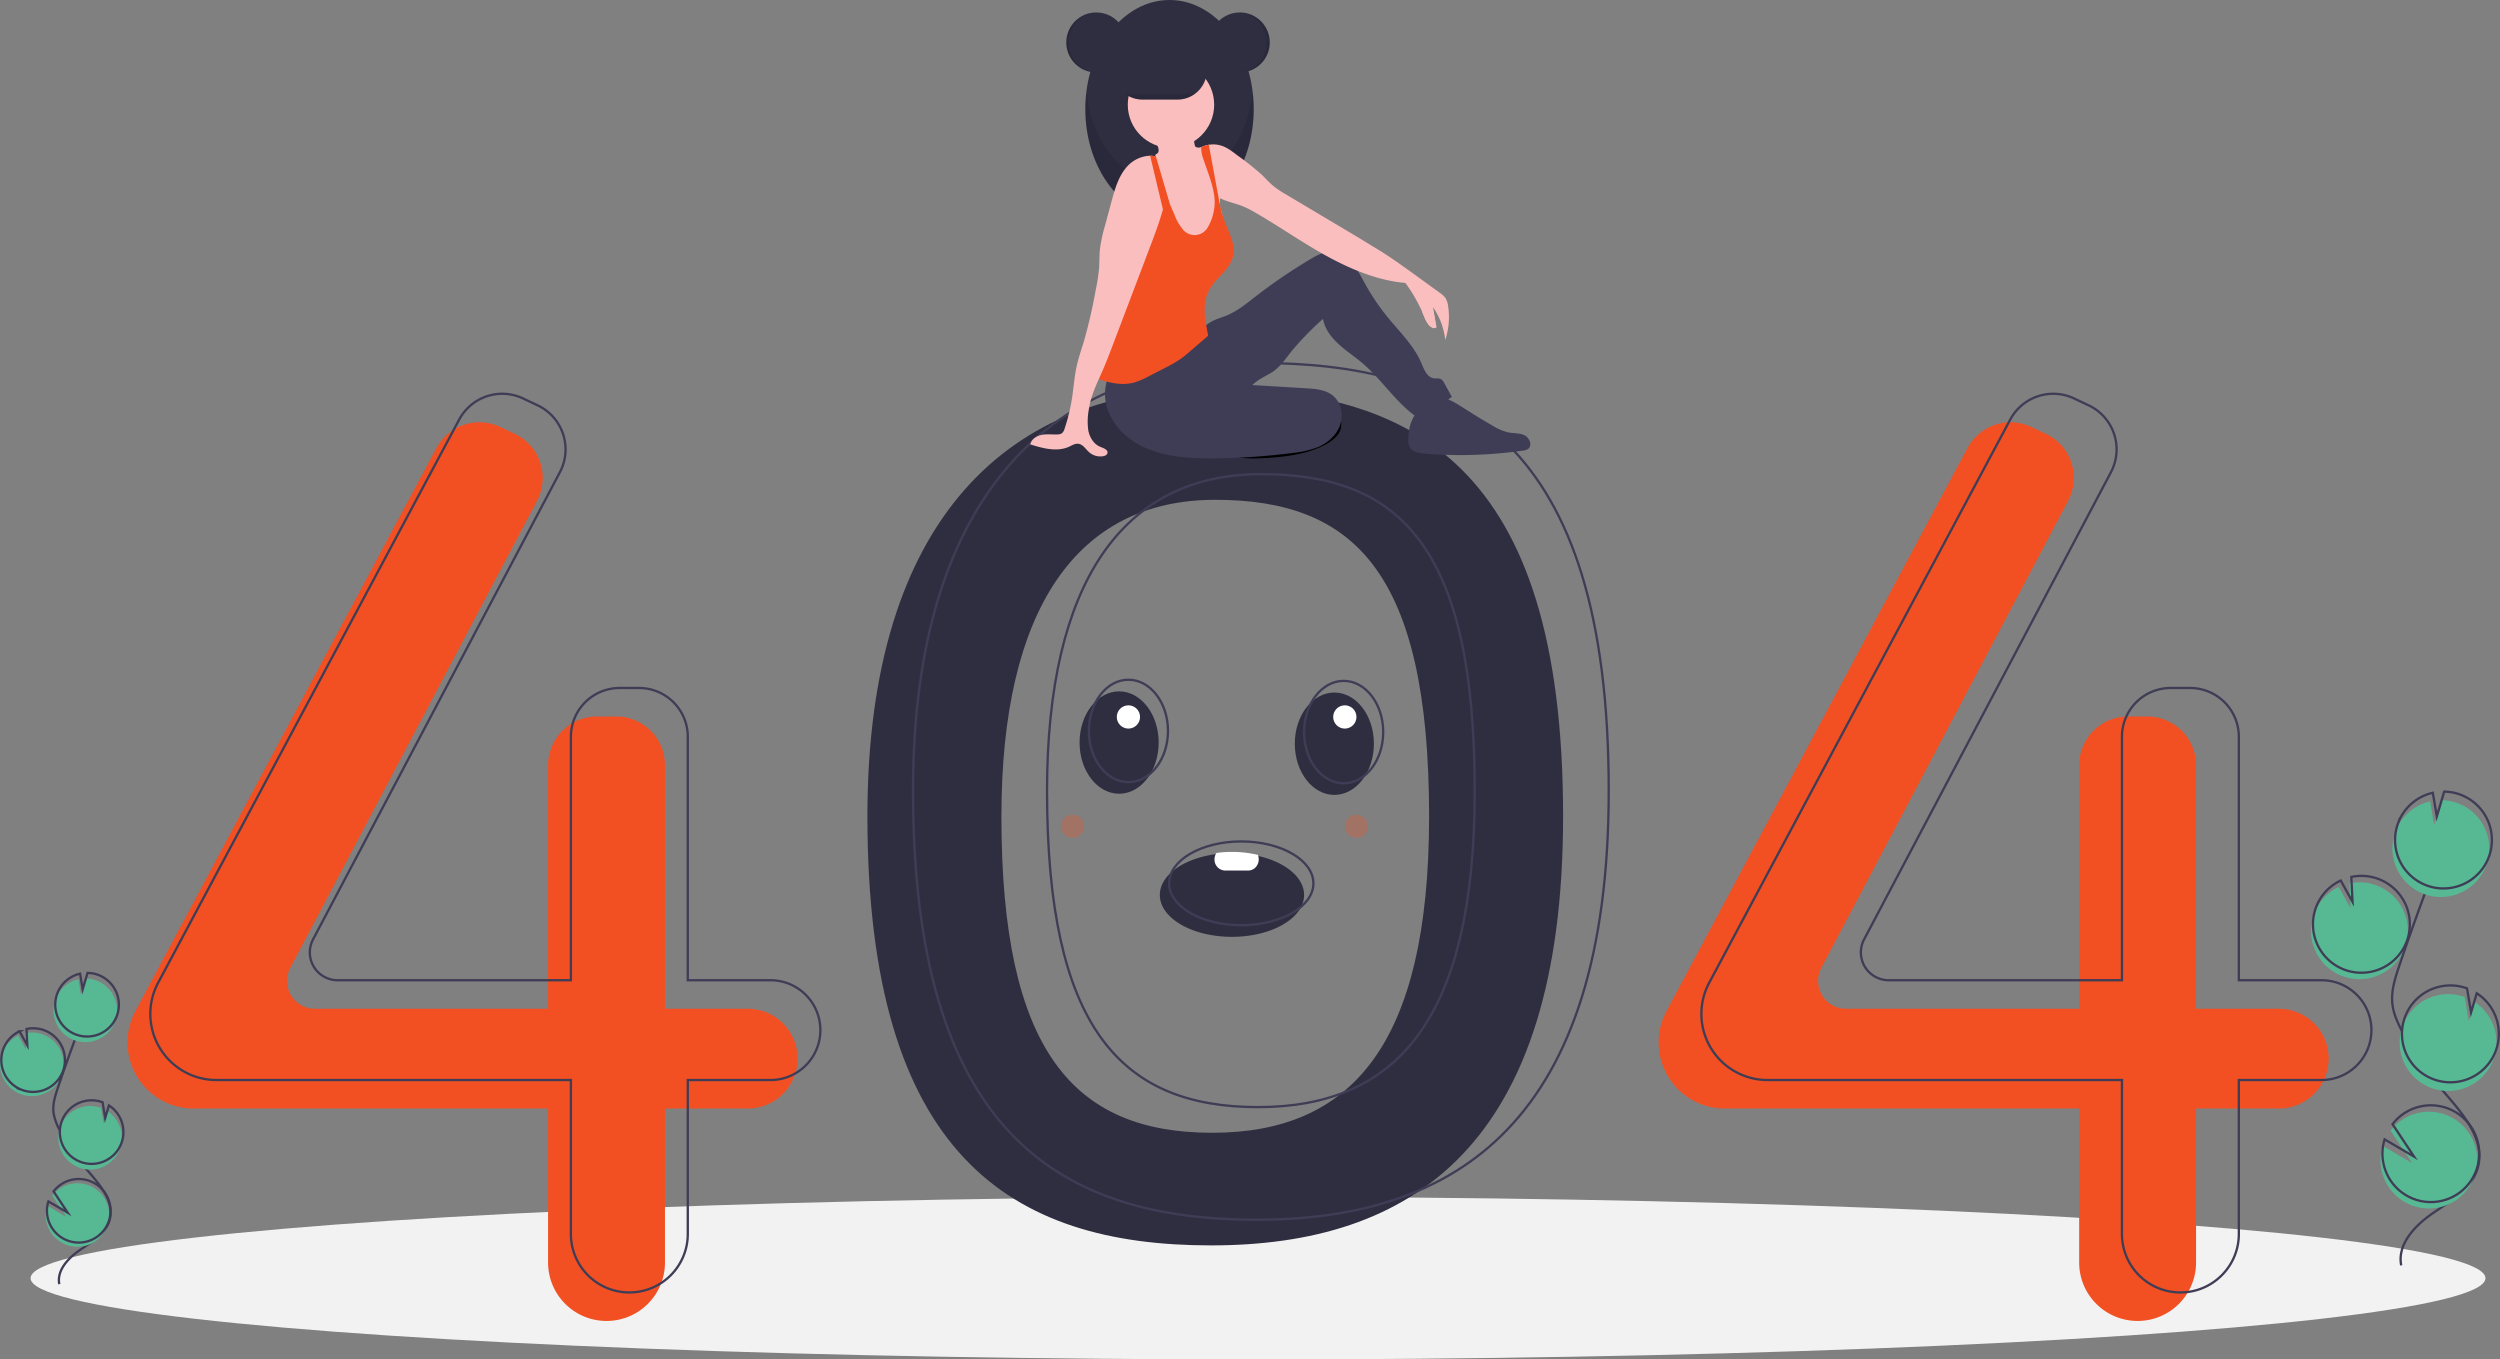 <svg xmlns:xlink="http://www.w3.org/1999/xlink" xmlns="http://www.w3.org/2000/svg" width="1074.392" height="584.231">
    <rect width="100%" height="100%" fill="#808080" stroke="none"/>
    <style>
        <![CDATA[.B{fill:none}.C{stroke:#3f3d56}.D{stroke-miterlimit:10}.E{fill:#57b894}.F{fill:#2f2e41}.G{fill:#f25022}.H{fill:#3f3d56}.I{fill:#fbbebe}]]></style>
    <ellipse cx="540.643" cy="549.309" rx="527.5" ry="34.922" fill="#f2f2f2"/>
    <use xlink:href="#B" class="F"/>
    <path d="M321.311 433.517h-35.534v-104.64a20.96 20.96 0 0 0-20.956-20.956h-8.326c-5.558 0-10.888 2.208-14.818 6.138s-6.138 9.26-6.138 14.818v104.639h-100.23a11.96 11.96 0 0 1-10.246-5.788c-2.164-3.592-2.29-8.055-.331-11.764l106.082-200.78c2.673-5.058 3.161-10.989 1.352-16.417s-5.759-9.879-10.932-12.322l-6.262-2.957a20.96 20.96 0 0 0-27.429 9.07L58.16 434.591c-2.203 4.121-3.356 8.723-3.356 13.396h0c0 7.536 2.994 14.764 8.323 20.093s12.557 8.323 20.093 8.323h152.319v66.167a25.12 25.12 0 0 0 25.119 25.119h0a25.12 25.12 0 0 0 25.119-25.119v-66.167h35.534c5.687 0 11.141-2.259 15.163-6.281a21.44 21.44 0 0 0 6.281-15.163h0c0-11.843-9.6-21.443-21.443-21.443zm657.997 0h-35.534v-104.64a20.96 20.96 0 0 0-20.956-20.956h-8.326c-5.558 0-10.888 2.208-14.818 6.138s-6.138 9.26-6.138 14.818v104.639h-100.23a11.96 11.96 0 0 1-10.246-5.788c-2.164-3.592-2.29-8.056-.331-11.764l106.082-200.78c2.673-5.058 3.161-10.99 1.352-16.417s-5.759-9.879-10.932-12.322l-6.262-2.957a20.96 20.96 0 0 0-27.429 9.07L716.157 434.591c-2.203 4.121-3.356 8.723-3.356 13.396h0c0 7.536 2.994 14.764 8.323 20.093s12.557 8.323 20.093 8.323h152.319v66.167a25.12 25.12 0 0 0 25.119 25.119h0a25.12 25.12 0 0 0 25.119-25.119v-66.167h35.534c5.687 0 11.141-2.259 15.163-6.281a21.44 21.44 0 0 0 6.281-15.163h0c0-11.843-9.6-21.443-21.443-21.443z"
          class="G"/>
    <g class="B C D">
        <path d="M331.114 421.264H295.58v-104.64c0-5.558-2.208-10.888-6.138-14.818s-9.26-6.138-14.818-6.138h-8.326c-5.558 0-10.888 2.208-14.818 6.138s-6.138 9.26-6.138 14.818v104.639h-100.23a11.96 11.96 0 0 1-10.246-5.788c-2.164-3.592-2.29-8.055-.331-11.764l106.082-200.78c2.673-5.058 3.161-10.99 1.352-16.417s-5.759-9.879-10.932-12.322l-6.262-2.957a20.96 20.96 0 0 0-27.429 9.07L67.963 422.338c-2.203 4.121-3.356 8.723-3.356 13.396h0c0 7.536 2.994 14.764 8.323 20.093s12.557 8.323 20.093 8.323h152.319v66.167a25.12 25.12 0 0 0 25.119 25.119h0a25.12 25.12 0 0 0 25.119-25.119V464.15h35.534c5.687 0 11.141-2.259 15.163-6.281a21.44 21.44 0 0 0 6.281-15.163h0c0-5.687-2.259-11.141-6.28-15.163a21.44 21.44 0 0 0-15.163-6.281zm666.574 0h-35.534v-104.64c0-5.558-2.208-10.888-6.138-14.818s-9.26-6.138-14.818-6.138h-8.326c-5.558 0-10.888 2.208-14.818 6.138s-6.138 9.26-6.138 14.818v104.639h-100.23a11.96 11.96 0 0 1-10.246-5.788c-2.164-3.592-2.29-8.055-.331-11.764l106.082-200.78c2.673-5.058 3.161-10.99 1.352-16.417s-5.759-9.879-10.932-12.322l-6.262-2.957a20.96 20.96 0 0 0-27.429 9.07L734.536 422.338c-2.203 4.121-3.356 8.723-3.356 13.396h0c0 7.536 2.994 14.764 8.323 20.093s12.557 8.323 20.093 8.323h152.319v66.167a25.12 25.12 0 0 0 25.119 25.119h0c13.873 0 25.119-11.246 25.119-25.119V464.15h35.534c5.687 0 11.141-2.259 15.163-6.281a21.44 21.44 0 0 0 6.281-15.163h0c0-11.843-9.6-21.443-21.443-21.443z"/>
        <use xlink:href="#B" x="19.605" y="-11.028"/>
    </g>
    <g class="F">
        <circle cx="471.141" cy="18.25" r="12.901"/>
        <ellipse cx="502.607" cy="46.885" rx="36.186" ry="46.885"/>
    </g>
    <path d="M502.607 79.61c-18.128 0-33.141-17.271-35.776-39.805-.274 2.35-.411 4.714-.41 7.08 0 25.894 16.201 46.885 36.186 46.885s36.186-20.991 36.186-46.885c.001-2.366-.136-4.73-.41-7.08-2.634 22.534-17.648 39.805-35.776 39.805z"
          opacity=".1"/>
    <use xlink:href="#C" class="H"/>
    <use xlink:href="#C" opacity=".1"/>
    <path d="M477.044 160.321a19.77 19.77 0 0 0-1.199 15.075 26.34 26.34 0 0 0 8.829 12.497c10.095 8.092 23.988 9.205 36.925 9.093a284.65 284.65 0 0 0 33.905-2.324 40.54 40.54 0 0 0 11.001-2.554c4.222-1.827 7.933-5.178 9.436-9.526s.436-9.672-3.134-12.574c-3.137-2.55-7.463-2.9-11.498-3.143l-23.088-1.387c2.281-2.308 5.318-3.614 8.096-5.292 3.685-2.226 6.134-5.965 8.813-9.335a129 129 0 0 1 13.439-13.817c.751 4.31 3.478 7.85 6.687 10.824s6.908 5.368 10.244 8.2c8.079 6.858 13.896 16.167 22.392 22.5a43.83 43.83 0 0 0 16.049-8.012l-3.302-5.981a3.94 3.94 0 0 0-1.245-1.553c-.935-.575-2.14-.279-3.225-.441-2.901-.435-4.168-3.784-5.306-6.487-3.125-7.422-9.108-13.18-14.218-19.404a98.01 98.01 0 0 1-9.996-14.723c-1.717-3.102-3.288-6.331-5.617-9.003s-5.594-4.773-9.139-4.781c-3.132-.007-6.021 1.584-8.714 3.183-8.202 4.872-16.094 10.249-23.63 16.099-3.944 3.062-7.863 6.296-12.489 8.174-1.947.79-4 1.331-5.869 2.292-3.273 1.684-5.757 4.534-8.431 7.064-9.538 9.023-22.596 14.869-35.717 15.337z"
          class="H"/>
    <g class="I">
        <path d="M525.32 96.098c-.107 2.758-.694 5.477-1.734 8.033-1.065 2.578-3.155 4.596-5.768 5.573-1.835.492-3.76.554-5.623.182a10.88 10.88 0 0 1-4.582-1.561c-2.165-1.488-3.244-4.144-3.637-6.743s-.217-5.249-.469-7.863c-.245-2.112-.647-4.203-1.202-6.255l-.513-2.042-.481-2.039-.378-1.926-.233-1.643c-.055-1.632-.327-3.25-.809-4.811-.452-1.012-1.018-1.97-1.687-2.854l-.818-1.243a5.89 5.89 0 0 1-.972-3.748c.03-.205.08-.406.148-.601l.085-.223a1.8 1.8 0 0 0 1.23-1.149c.108-.595.057-1.209-.148-1.778a11.32 11.32 0 0 0-.96-2.288c-.264-.478-1.161-1.34-1.167-1.888-.013-1.101 2.14-1.989 3.011-2.423 2.661-1.332 5.627-1.934 8.597-1.743 1.904.129 3.968.714 5.019 2.31.944 1.438.818 3.301 1.221 4.972a1.47 1.47 0 0 0 .299.664 1.34 1.34 0 0 0 .739.34 4.55 4.55 0 0 0 1.416.057h.003a2.93 2.93 0 0 0 .371-.054c.735-.136 1.43-.436 2.033-.878q.585-.156 1.18-.255a.25.25 0 0 0 .047-.009c1.576 4.975 1.781 10.308 3.071 15.374.639 2.52 1.554 5.009 1.683 7.602.009.113.013.23.016.346.019.834-.047 1.674-.013 2.505a6.98 6.98 0 0 0 .126 1.114 15.61 15.61 0 0 0 .525 1.743l.009.028a8.59 8.59 0 0 1 .164.554c.035.135.066.267.091.403l.003.009a14.94 14.94 0 0 1 .104 4.207z"/>
        <circle cx="503.237" cy="44.997" r="18.565"/>
        <path d="M621.103 146.148c-.538-5.065-2.338-9.914-5.236-14.103q.722 4.295 1.447 8.587c-1.228.355-2.55-.051-3.367-1.035-.782-.976-1.38-2.086-1.765-3.276-2.109-5.236-4.867-10.187-8.209-14.736-11.819-.985-23.502-5.884-33.896-11.595s-20.126-12.552-30.384-18.502c-1.778-1.075-3.631-2.021-5.544-2.832-3.21-1.287-6.812-1.954-9.855-3.468-.205-.101-.409-.208-.61-.318a12.58 12.58 0 0 1-1.945-1.306c-.328-.266-.639-.552-.931-.856a20.35 20.35 0 0 1-3.559-5.953c-1.633-3.612-2.215-7.97-3.845-11.583.749-.7 1.591-1.294 2.502-1.765h.003a9.37 9.37 0 0 1 .4-.198 11.94 11.94 0 0 1 2.004-.733q.585-.156 1.18-.255a.25.25 0 0 0 .047-.009c1.839-.3 3.722-.151 5.491.434 2.587.875 4.767 2.621 6.941 4.273a114.02 114.02 0 0 1 10.148 8.049c1.794 1.718 3.43 3.606 5.359 5.167 1.603 1.237 3.293 2.357 5.057 3.351q15.656 9.327 31.315 18.65l10.526 6.438c5.249 3.386 10.308 7.055 15.365 10.721q4.47 3.238 8.936 6.479a9.73 9.73 0 0 1 2.533 2.341 8.47 8.47 0 0 1 1.123 3.433c.747 4.896.326 9.899-1.23 14.6z"/>
    </g>
    <path d="M529.923 110.06c-1.252 5.617-6.929 9.012-9.896 13.946-3.688 6.123-2.184 13.241-.799 20.255q-3.795 3.271-7.593 6.542c-1.397 1.199-2.794 2.404-4.298 3.464a57.35 57.35 0 0 1-6.86 3.94q-3.361 1.728-6.721 3.458a32.13 32.13 0 0 1-6.58 2.788c-4.415 1.133-9.103.34-13.471-.972a6.09 6.09 0 0 1-1.473-.601c-.272-.162-.51-.377-.699-.632a3.91 3.91 0 0 1-.444-2.539c.444-7.351 2.24-14.547 4.031-21.69a85.26 85.26 0 0 1 3.848-12.577c1.574-3.502 3.383-6.893 5.415-10.151a68.37 68.37 0 0 1 7.929-11.514 18.48 18.48 0 0 0 3.675-4.739c1.117-2.549.686-5.472.913-8.247a17.15 17.15 0 0 1 1.633-6.007v-.003c.485-1.016 1.069-1.981 1.743-2.882q.458 1.067.916 2.13.302.699.598 1.394.387.897.768 1.787 1.1 2.558 2.196 5.113a21.59 21.59 0 0 0 3.335 5.944 6.5 6.5 0 0 0 11.123-.853 21.26 21.26 0 0 0 2.272-6.013c.621-2.567.707-5.234.252-7.835-.758-5.009-2.889-10.126-4.437-14.78-.63-1.552-.995-3.198-1.079-4.871a3.35 3.35 0 0 1 .057-.56l.028-.145a11.94 11.94 0 0 1 2.004-.733q.585-.156 1.18-.255 2.044 11.064 4.094 22.127l.098.522.614 3.169c.198.957.412 1.91.651 2.857l.009.028.255.957.003.009a37.2 37.2 0 0 0 .818 2.58c1.85 5.12 5.076 10.274 3.889 15.588z"
          class="G"/>
    <path d="M605.267 188.993c-.058 1.082.151 2.162.61 3.143 1.162 2.124 3.95 2.606 6.362 2.805 14.092 1.158 28.27.726 42.266-1.288.759-.052 1.496-.281 2.151-.668 1.99-1.395.763-4.795-1.41-5.884s-4.751-.826-7.135-1.297a22.48 22.48 0 0 1-6.678-2.896q-7.252-4.167-14.293-8.688c-2.795-1.795-6.093-3.71-9.24-2.646-8.525 2.884-12.69 8.222-12.634 17.418z"
          class="H"/>
    <path d="M501.383 82.989v.003l-.072.39-.116.645-1.419 5.963c-1.51 5.459-3.534 10.831-5.541 16.123q-8.081 21.287-16.164 42.577c-1.359 3.575-2.716 7.152-4.261 10.654l-1.576 3.534c-1.894 4.257-3.713 8.653-4.317 13.184a27.45 27.45 0 0 0-.192 9.04c.604 2.97 2.407 5.872 5.23 6.97 1.378.538 3.351 1.259 2.974 2.69-.205.787-1.098 1.171-1.901 1.303a7.31 7.31 0 0 1-5.966-1.718c-1.507-1.337-2.665-3.417-4.67-3.641-1.388-.151-2.665.68-3.936 1.262-5.186 2.369-11.227.711-16.674-.972.428-2.206 2.643-3.66 4.843-4.1s4.474-.129 6.718-.189a3.51 3.51 0 0 0 2.042-.525c.548-.503.931-1.158 1.101-1.882 1.445-4.282 2.52-8.681 3.213-13.147.724-4.666 1.026-9.405 2.058-14.015.802-3.597 2.042-7.08 3.106-10.61a224.68 224.68 0 0 0 5.06-22.077 78.02 78.02 0 0 0 1.425-9.368c.179-2.612.094-5.236.346-7.838a60.89 60.89 0 0 1 2.111-9.997q1.444-5.348 2.885-10.689c1.425-5.271 2.955-10.746 6.567-14.843a13.96 13.96 0 0 1 10.028-4.789 9.88 9.88 0 0 1 2.13.23l.349.088c.762.199 1.494.502 2.174.9 1.114-.708 1.68-.459 2.42.632.648 1.156.954 2.472.881 3.795.062 3.492-.224 6.981-.856 10.415z"
          class="I"/>
    <path d="M502.607 87.162l-.047.047-.255.255-2.53 2.527-1.24-5.208-4.251-17.854a9.88 9.88 0 0 1 2.13.23c.03-.205.08-.406.148-.601l.201.689 1.441 4.902 2.728 9.308.45 1.532v.003z"
          class="G"/>
    <g class="F">
        <path d="M518.661 30.203a12.58 12.58 0 0 1-3.7 8.896c-.424.425-.879.818-1.36 1.176a12.53 12.53 0 0 1-7.536 2.524h-15.096c-6.946-.011-12.571-5.644-12.571-12.59s5.625-12.579 12.571-12.59h15.096a12.63 12.63 0 0 1 12.596 12.584z"/>
        <circle cx="532.815" cy="18.25" r="12.901"/>
    </g>
    <path d="M532.5 5.349l-.472.012a12.9 12.9 0 0 1 0 25.778l.472.012c7.125 0 12.901-5.776 12.901-12.901S539.625 5.349 532.5 5.349zm-61.359 0l.472.012a12.9 12.9 0 0 0 0 25.778l-.472.012c-7.121-.006-12.89-5.78-12.89-12.901s5.769-12.895 12.89-12.901zm42.46 34.926a12.53 12.53 0 0 1-7.536 2.524h-15.096a12.53 12.53 0 0 1-7.536-2.524z"
          opacity=".1"/>
    <path d="M611.086 133.756s3.252 9.372 6.229 6.876l-2.373-12.25z" class="I"/>
    <use xlink:href="#D" class="E"/>
    <g class="B C D">
        <path d="M1031.941 543.793c-1.789-9.11 5.963-17.187 13.621-22.437s16.605-10.408 19.218-19.317c3.755-12.804-7.43-24.53-16.136-34.642a125.3 125.3 0 0 1-16.524-24.557c-1.811-3.533-3.476-7.225-3.952-11.166-.686-5.675 1.137-11.323 2.974-16.737q9.179-27.052 19.628-53.65"/>
        <use xlink:href="#D" x="0.857" y="-2.758"/>
    </g>
    <use xlink:href="#E" class="E"/>
    <use xlink:href="#E" x="1.143" y="-3.677" class="B C D"/>
    <use xlink:href="#F" class="E"/>
    <use xlink:href="#F" x="0.99" y="-3.724" class="B C D"/>
    <use xlink:href="#G" class="E"/>
    <use xlink:href="#G" x="0.857" y="-2.758" class="B C D"/>
    <path d="M9.007 470.249c5.458 1.984 11.574.305 15.253-4.189s4.118-10.821 1.096-15.779-8.847-7.468-14.527-6.257l.342 7.038-3.33-6.032c-3.268 1.536-5.793 4.306-7.019 7.702a13.41 13.41 0 0 0-.787 3.699c-.432 6.093 3.231 11.733 8.973 13.818z"
          class="E"/>
    <path d="M25.484 551.879c-1.175-5.986 3.918-11.292 8.949-14.741s10.91-6.838 12.626-12.692c2.467-8.412-4.882-16.117-10.601-22.76-4.244-4.93-7.888-10.346-10.856-16.135a22.21 22.21 0 0 1-2.597-7.336c-.451-3.729.747-7.439 1.954-10.996q6.031-17.773 12.896-35.249M9.571 468.437c5.458 1.984 11.574.305 15.253-4.189s4.118-10.82 1.096-15.779-8.847-7.468-14.527-6.257l.342 7.038-3.33-6.032a13.62 13.62 0 0 0-7.019 7.702 13.41 13.41 0 0 0-.787 3.699c-.432 6.093 3.231 11.733 8.973 13.818z"
          class="B C D"/>
    <use xlink:href="#H" class="E"/>
    <use xlink:href="#H" x="0.751" y="-2.416" class="B C D"/>
    <path d="M34.058 501.822c6.534 2.37 13.807-.539 16.904-6.763s1.03-13.78-4.802-17.562l-1.604 5.4-1.137-6.77c-.011-.005-.023-.01-.035-.013-4.593-1.67-9.729-.762-13.47 2.383s-5.52 8.047-4.665 12.859 4.214 8.802 8.81 10.465z"
          class="E"/>
    <path d="M34.708 499.374c6.534 2.37 13.807-.539 16.904-6.763s1.03-13.78-4.802-17.562l-1.604 5.4-1.137-6.77c-.011-.005-.023-.01-.035-.013-4.592-1.666-9.724-.755-13.463 2.389s-5.516 8.044-4.663 12.854 4.208 8.799 8.8 10.465z"
          class="B C D"/>
    <path d="M19.822 524.53a13.67 13.67 0 0 0 26.731.9 13.67 13.67 0 0 0-24.096-11.608l6.092 9.17-8.324-4.867c-.645 2.072-.784 4.269-.403 6.405z"
          class="E"/>
    <path d="M20.385 522.718a13.67 13.67 0 0 0 26.731.9A13.67 13.67 0 0 0 23.02 512.01l6.092 9.17-8.324-4.867c-.645 2.072-.784 4.269-.403 6.405z"
          class="B C D"/>
    <g class="F">
        <ellipse cx="480.946" cy="319.116" rx="17" ry="22"/>
        <ellipse cx="573.446" cy="319.616" rx="17" ry="22"/>
        <path d="M560.446 384.616c0 9.94-13.88 18-31 18s-31-8.06-31-18c0-8.61 10.41-15.81 24.32-17.57 2.215-.292 4.446-.436 6.68-.43a50.7 50.7 0 0 1 11.13 1.2c11.62 2.59 19.87 9.14 19.87 16.8z"/>
    </g>
    <g class="B C">
        <ellipse cx="484.946" cy="314.116" rx="17" ry="22"/>
        <ellipse cx="577.446" cy="314.616" rx="17" ry="22"/>
        <ellipse cx="533.446" cy="379.616" rx="31" ry="18"/>
    </g>
    <g fill="#fff">
        <path d="M540.946 369.316c.008 1.258-.464 2.471-1.32 3.392a4.34 4.34 0 0 1-3.18 1.408h-10c-2.565-.089-4.576-2.234-4.5-4.8-.005-.975.28-1.929.82-2.741a47.02 47.02 0 0 1 6.68-.459c3.747-.012 7.483.417 11.13 1.28.247.61.373 1.262.37 1.92z"/>
        <circle cx="484.946" cy="308.116" r="5"/>
        <circle cx="577.946" cy="308.116" r="5"/>
    </g>
    <g class="G">
        <circle cx="582.946" cy="355.116" r="5" opacity=".3"/>
        <circle cx="460.946" cy="355.116" r="5" opacity=".3"/>
    </g>
    <defs>
        <path id="B"
              d="M520.426 167.01c-85.944 0-147.651 55.139-147.651 183.798 0 145.813 61.707 184.411 147.651 184.411s151.327-42.274 151.327-184.411c0-151.94-65.383-183.798-151.327-183.798zm.565 319.808c-59.527 0-90.626-34.923-90.626-135.916 0-89.112 32.372-136.105 91.899-136.105s91.899 30.868 91.899 136.105c0 98.447-33.645 135.916-93.172 135.916z"/>
        <path id="C"
              d="M576.242 184.189c-.777 3.193-4.128 5.751-7.839 7.538-7.802 3.757-17.425 4.878-26.76 5.254-2.381.145-4.77.101-7.144-.132-4.601-.445-8.917-2.429-12.251-5.631a1.68 1.68 0 0 1 .044-2.844c4.969-5.459 13.262-8.806 21.616-11.216 6.334-1.827 17.381-6.561 24.29-5.922 6.692.619 9.025 8.921 8.044 12.953z"/>
        <path id="D"
              d="M1006.864 419.55c8.307 3.02 17.615.463 23.215-6.376s6.268-16.469 1.668-24.016-13.466-11.366-22.111-9.523l.521 10.712-5.068-9.18c-4.974 2.337-8.817 6.554-10.684 11.723a20.41 20.41 0 0 0-1.197 5.63 20.81 20.81 0 0 0 13.656 21.031z"/>
        <path id="E"
              d="M1029.397 357.588a20.79 20.79 0 0 1 14.98-13.198l1.714 10.184 3.177-10.696a20.81 20.81 0 0 1 11.509 37.936 20.81 20.81 0 0 1-31.38-24.227z"/>
        <path id="F"
              d="M1044.991 467.604c9.946 3.608 21.015-.821 25.728-10.293s1.568-20.973-7.309-26.729l-2.441 8.219-1.731-10.304c-.017-.008-.035-.015-.053-.02a20.81 20.81 0 0 0-27.599 23.199 20.81 20.81 0 0 0 13.405 15.928z"/>
        <path id="G"
              d="M1023.324 502.167c1.702 9.687 9.957 16.858 19.787 17.189s18.549-6.268 20.899-15.819-2.31-19.442-11.171-23.711-19.501-1.747-25.504 6.043l9.273 13.957-12.67-7.408c-.982 3.153-1.193 6.497-.613 9.749z"/>
        <path id="H"
              d="M23.812 429.539a13.66 13.66 0 0 1 9.842-8.671l1.126 6.691 2.087-7.027c5.947.088 11.154 4.01 12.881 9.702s-.424 11.846-5.319 15.223-11.412 3.203-16.12-.432-6.526-9.895-4.497-15.486z"/>
    </defs>
</svg>